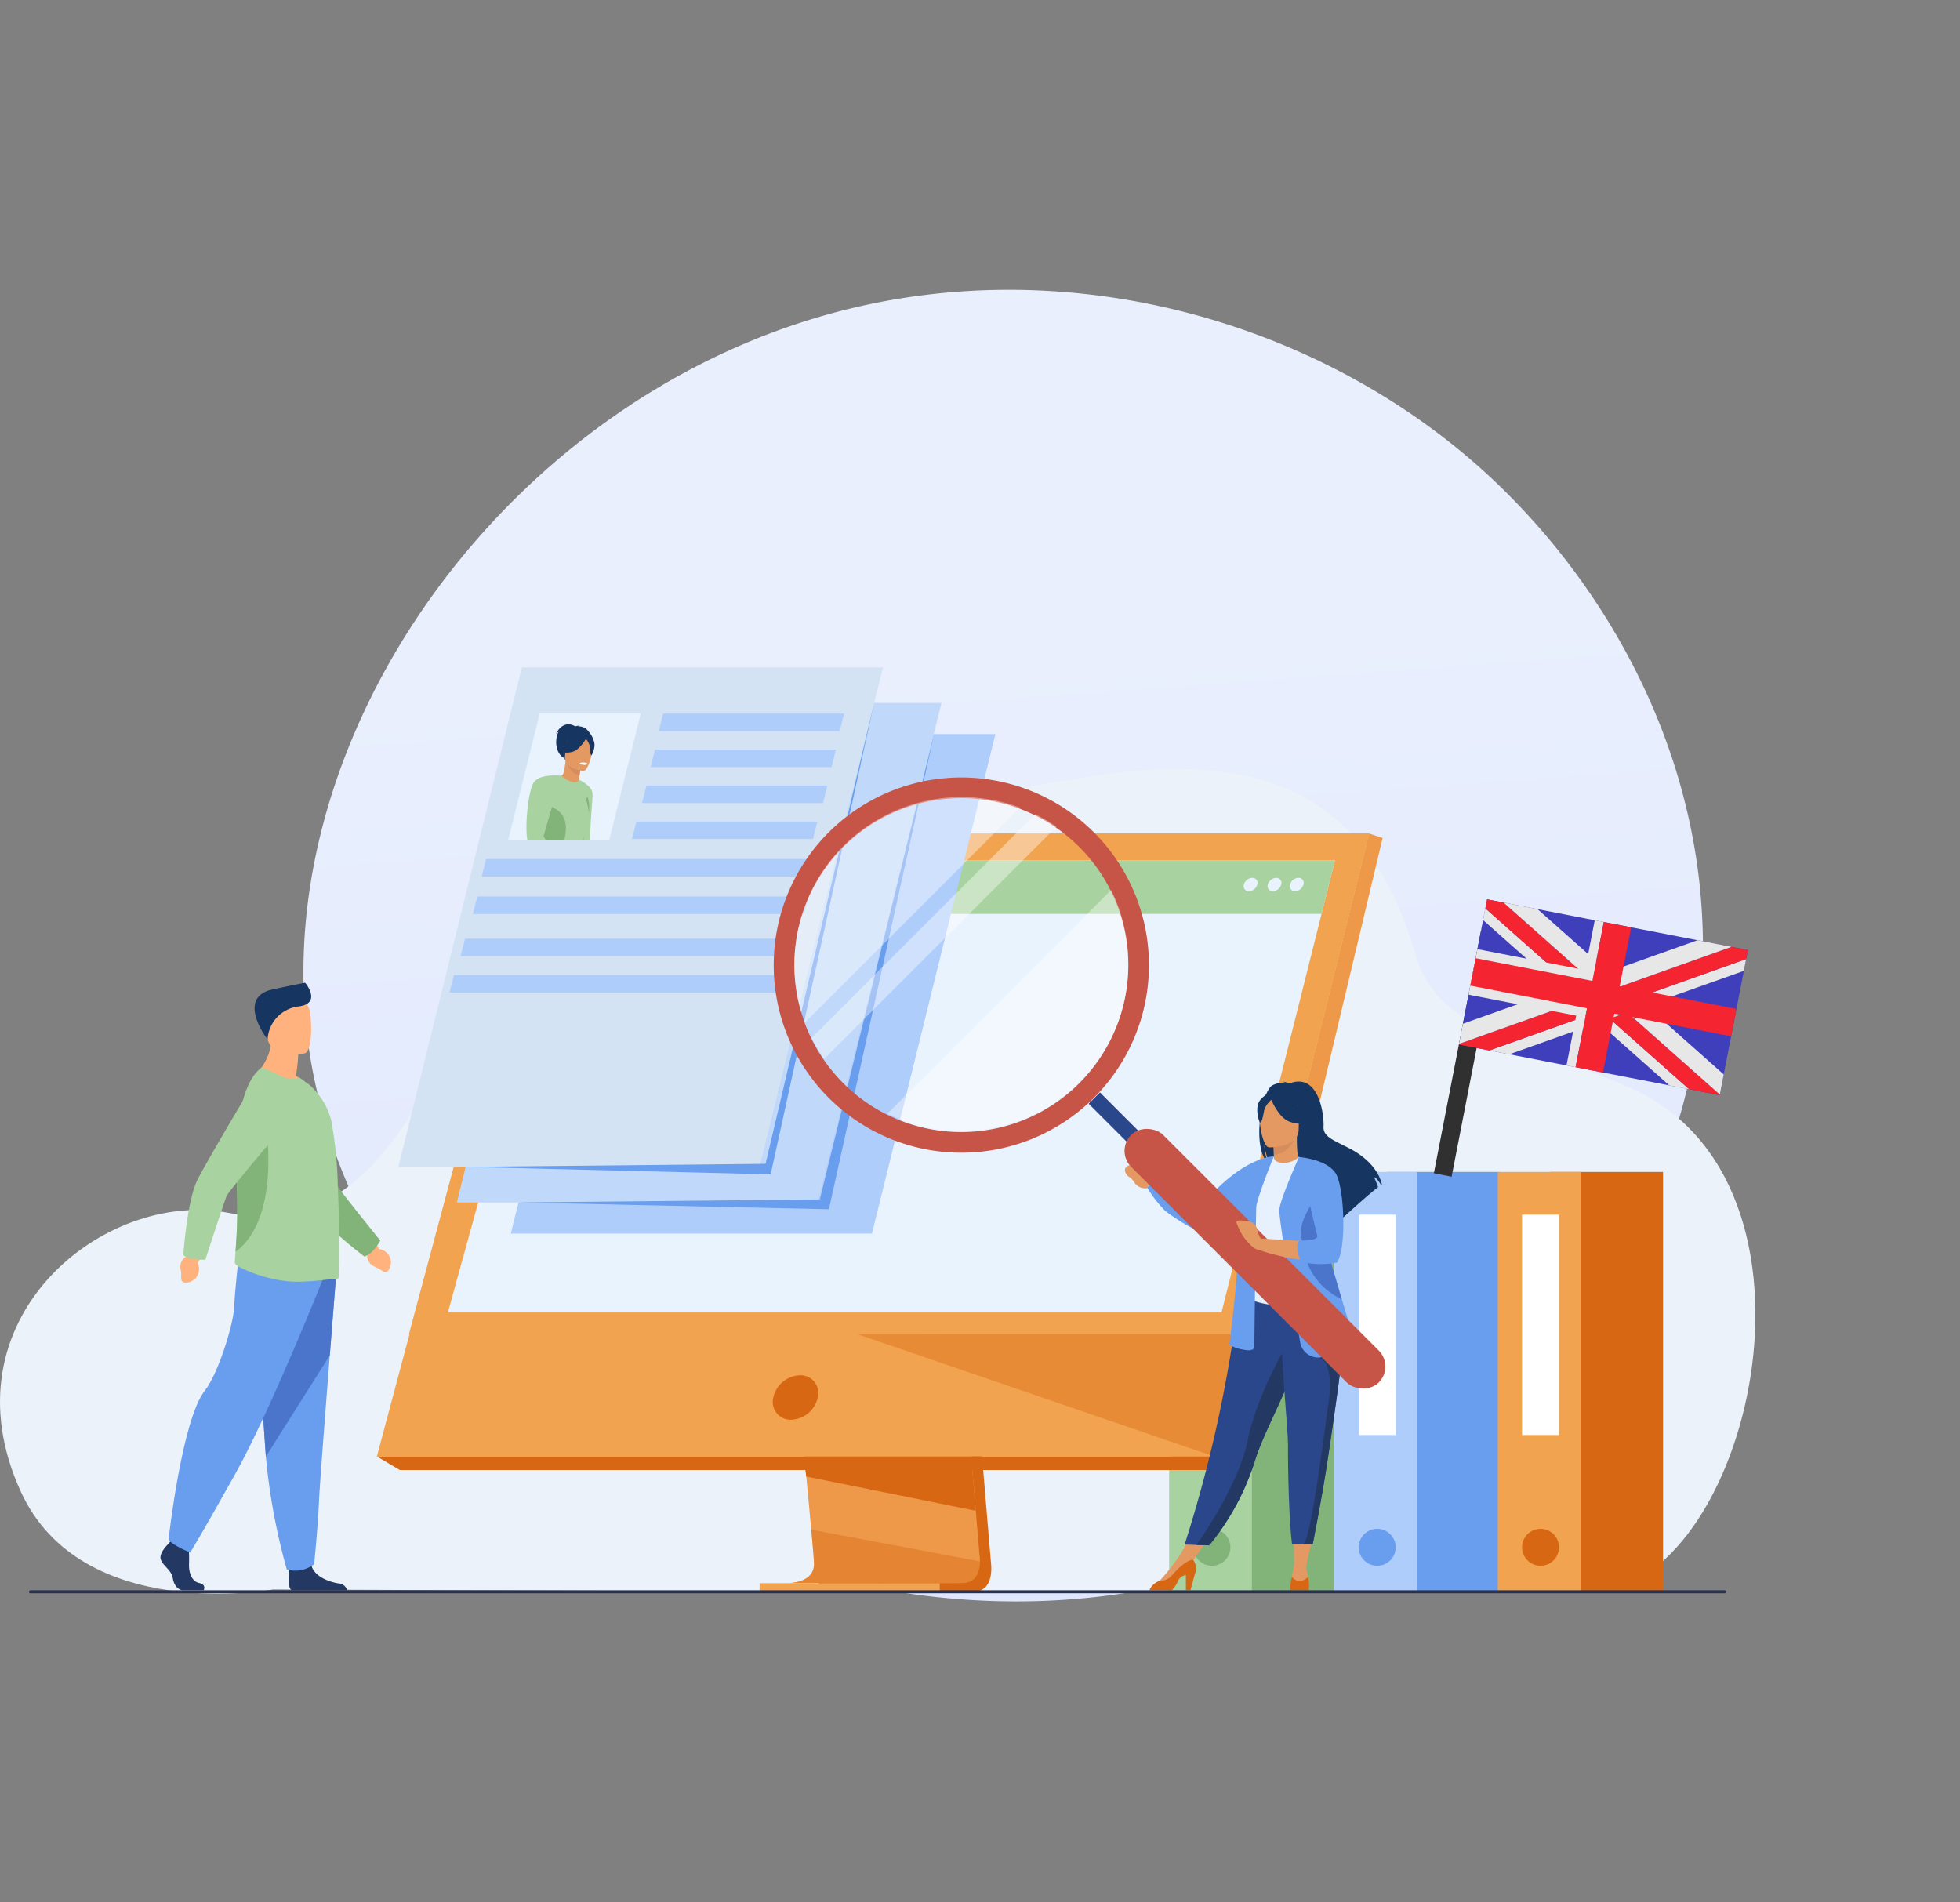 <svg xmlns="http://www.w3.org/2000/svg" xmlns:xlink="http://www.w3.org/1999/xlink" width="260.732" height="253.027" viewBox="0 0 260.732 253.027">
  <rect x="0" y="0" width="260.732" height="253.027" fill="#808080" stroke="none"/>
  <defs>
    <linearGradient id="linear-gradient" x1="1.086" y1="1.014" x2="0.335" y2="0.363" gradientUnits="objectBoundingBox">
      <stop offset="0" stop-color="#dae3fe"/>
      <stop offset="1" stop-color="#e9effd"/>
    </linearGradient>
    <clipPath id="clip-path">
      <path id="Path_1743" data-name="Path 1743" d="M786.235,87.179H772.8L777.006,70.3h13.436Z" transform="translate(-772.8 -70.3)" fill="none"/>
    </clipPath>
  </defs>
  <g id="Group_68" data-name="Group 68" transform="translate(-122.254 -2009)">
    <path id="Path_1846" data-name="Path 1846" d="M193.508,134.934c-17.279,40.684-63.3,63.473-103.219,57.328-6.495-1-24.3-3.979-40.065-18.039C19.877,147.158,13.386,93.568,37.867,55.8c17.818-27.488,49.757-43.066,80.106-42.289,6.538.168,31.591,1.2,53.608,19.358a82.56,82.56,0,0,1,16.8,19.056C203.471,75.531,204.769,108.419,193.508,134.934Z" transform="matrix(0.719, 0.695, -0.695, 0.719, 247.785, 1983.405)" fill="url(#linear-gradient)"/>
    <g id="Group_65" data-name="Group 65" transform="translate(-408.142 283.946)">
      <g id="Layer_2" data-name="Layer 2" transform="translate(530.396 1813.826)">
        <g id="Layer_1" data-name="Layer 1" transform="translate(0)">
          <path id="Path_1684" data-name="Path 1684" d="M36.323,263.554s-25.451,4.674-33.549-13.007c-10.51-22.939,11.083-40.332,27.643-37.091,36.086,7.061,27.395-70.837,85.309-54.939,16.285,4.47,60.283-22.086,72.554,20.494,2.918,10.125,13.256,11.24,28.264,17.667,29.371,12.573,15.942,67.09-5.046,67.3S36.323,263.554,36.323,263.554Z" transform="translate(-0.002 -140.885)" fill="#ebf2f9"/>
          <rect id="Rectangle_264" data-name="Rectangle 264" width="14.988" height="55.85" transform="translate(177.512 122.974) rotate(180)" fill="#82b479"/>
          <rect id="Rectangle_265" data-name="Rectangle 265" width="11.013" height="55.85" transform="translate(166.539 122.974) rotate(180)" fill="#a8d29f"/>
          <circle id="Ellipse_29" data-name="Ellipse 29" cx="2.458" cy="2.458" r="2.458" transform="translate(158.759 114.598)" fill="#82b479"/>
          <rect id="Rectangle_266" data-name="Rectangle 266" width="14.988" height="55.85" transform="translate(199.498 122.974) rotate(180)" fill="#699dee"/>
          <rect id="Rectangle_267" data-name="Rectangle 267" width="11.013" height="55.85" transform="translate(188.525 122.974) rotate(180)" fill="#afcdfb"/>
          <circle id="Ellipse_30" data-name="Ellipse 30" cx="2.458" cy="2.458" r="2.458" transform="translate(180.745 114.598)" fill="#699dee"/>
          <rect id="Rectangle_268" data-name="Rectangle 268" width="4.917" height="29.315" transform="translate(180.745 72.807)" fill="#fff"/>
          <rect id="Rectangle_269" data-name="Rectangle 269" width="14.988" height="55.85" transform="translate(221.227 122.974) rotate(180)" fill="#d86713"/>
          <rect id="Rectangle_270" data-name="Rectangle 270" width="11.013" height="55.85" transform="translate(210.253 122.974) rotate(180)" fill="#f1a34f"/>
          <circle id="Ellipse_31" data-name="Ellipse 31" cx="2.458" cy="2.458" r="2.458" transform="translate(202.474 114.598)" fill="#d86713"/>
          <rect id="Rectangle_271" data-name="Rectangle 271" width="4.917" height="29.315" transform="translate(202.474 72.807)" fill="#fff"/>
          <rect id="Rectangle_272" data-name="Rectangle 272" width="4.917" height="29.315" transform="translate(158.574 73.182)" fill="#fff"/>
          <path id="Path_1685" data-name="Path 1685" d="M1208.023,637.535l5.285,62.833s.554,3.809-2.28,3.816c-4.658.011-23.185,0-23.185,0s3.506-.793,3.464-2.577c-.05-2.1-6.177-64.667-6.177-64.667Z" transform="translate(-1081.48 -581.234)" fill="#d86713"/>
          <path id="Path_1686" data-name="Path 1686" d="M1170.282,691.153c.917,0,18.612.059,23.149,0,1.977-.024,2.324-1.757,2.34-2.879a5.625,5.625,0,0,0-.06-.935l-.137-1.634-.35-4.162-.309-3.678-.4-4.723-.335-3.989-3.759-44.65-22.893-.594s2.58,26.183,4.405,45.241c.2,2.124.4,4.16.576,6.061.059.606.114,1.2.169,1.777.169,1.8.324,3.459.458,4.921.071.771.136,1.487.2,2.143.233,2.57.369,4.212.371,4.523a2.657,2.657,0,0,1-.045.509C1173.285,691.086,1170.624,691.153,1170.282,691.153Z" transform="translate(-1065.419 -569.344)" fill="#ee9849"/>
          <path id="Path_1687" data-name="Path 1687" d="M595.317,252.8H705.229l-12.872,51.7-1.762,7.081L684.6,335.667H573.22Z" transform="translate(-523.087 -230.69)" fill="#f1a34f"/>
          <path id="Path_1688" data-name="Path 1688" d="M1867.35,252.8l1.784.595-20.042,84.071-2.372-1.8Z" transform="translate(-1685.208 -230.69)" fill="#ee9849"/>
          <path id="Path_1689" data-name="Path 1689" d="M686.971,1202.1H576.277l-3.057-1.8H684.6Z" transform="translate(-523.087 -1095.323)" fill="#d86713"/>
          <rect id="Rectangle_273" data-name="Rectangle 273" width="23.967" height="1.139" transform="translate(101.045 121.835)" fill="#f1a34f"/>
          <path id="Path_1690" data-name="Path 1690" d="M1225,1220.86l.124.87,22.539,4.554-.309-3.678-.148-1.746Z" transform="translate(-1117.863 -1114.085)" fill="#d86713"/>
          <path id="Path_1691" data-name="Path 1691" d="M1199,1318.68c.917,0,18.612.059,23.149,0,1.977-.025,2.324-1.757,2.34-2.879l-22.433-4.221c.233,2.57.369,4.212.371,4.523a2.666,2.666,0,0,1-.045.509C1202,1318.613,1199.341,1318.68,1199,1318.68Z" transform="translate(-1094.137 -1196.87)" fill="#d86713" opacity="0.4"/>
          <path id="Path_1692" data-name="Path 1692" d="M1303.84,1014.06l47.48,16.28,4.055-16.289Z" transform="translate(-1189.808 -925.362)" fill="#d86713" opacity="0.4"/>
          <path id="Path_1693" data-name="Path 1693" d="M639.8,252.8H749.715l-16.565,66.578-111.18.021Z" transform="translate(-567.573 -230.69)" fill="#f1a34f"/>
          <path id="Path_1694" data-name="Path 1694" d="M1175.626,1079.7a3.766,3.766,0,0,1,3.532-2.957,2.366,2.366,0,0,1,2.382,2.957,3.766,3.766,0,0,1-3.532,2.957A2.366,2.366,0,0,1,1175.626,1079.7Z" transform="translate(-1072.756 -982.569)" fill="#d86713"/>
          <path id="Path_1695" data-name="Path 1695" d="M681.24,353.726H784.151L795.806,307.3l.893-3.56.763-3.037,1.788-7.121H697.82l-1.963,7.121-.837,3.037-.981,3.56Z" transform="translate(-621.66 -267.904)" fill="#e9f3fe"/>
          <path id="Path_1696" data-name="Path 1696" d="M850.343,293.58H951.771l-1.788,7.121H848.38Z" transform="translate(-774.182 -267.904)" fill="#a8d29f"/>
          <path id="Path_1697" data-name="Path 1697" d="M1963.048,320.2a.674.674,0,0,1,.668.89,1.213,1.213,0,0,1-1.112.89.674.674,0,0,1-.668-.89A1.213,1.213,0,0,1,1963.048,320.2Z" transform="translate(-1790.323 -292.196)" fill="#e9f3fe"/>
          <path id="Path_1698" data-name="Path 1698" d="M1929.228,320.2a.674.674,0,0,1,.668.89,1.212,1.212,0,0,1-1.112.89.674.674,0,0,1-.668-.89A1.213,1.213,0,0,1,1929.228,320.2Z" transform="translate(-1759.46 -292.196)" fill="#e9f3fe"/>
          <path id="Path_1699" data-name="Path 1699" d="M1891.708,321.09a1.216,1.216,0,0,1,1.112-.89.675.675,0,0,1,.669.89,1.212,1.212,0,0,1-1.113.89A.672.672,0,0,1,1891.708,321.09Z" transform="translate(-1726.236 -292.196)" fill="#e9f3fe"/>
          <g id="man" transform="translate(21.345 41.957)">
            <path id="Path_1700" data-name="Path 1700" d="M245.138,1326.912s-1.312,1.214-1.049,2.077,1.438,1.438,1.6,2.492.8,1.629,1.374,1.629H249.8s.423-.742-.6-.962-1.408-1.462-1.344-2.612a20.647,20.647,0,0,0-.1-2.684l-2.172-.512Z" transform="translate(-244.053 -1252.296)" fill="#233862"/>
            <path id="Path_1701" data-name="Path 1701" d="M446.967,1362.458h-7.28a.6.6,0,0,1-.142-.043c-.485-.242-.334-2.1-.275-2.675.011-.107.019-.169.019-.169s2.556-2.045,2.908-.479c.01.049.024.1.038.144.443,1.465,2.427,2.13,3.573,2.316A1.246,1.246,0,0,1,446.967,1362.458Z" transform="translate(-422.133 -1281.646)" fill="#233862"/>
            <path id="Path_1702" data-name="Path 1702" d="M398.087,917.459s-.388,4.844-.844,10.67c-.62,7.909-1.366,17.624-1.44,19.464-.128,3.2-.639,8.309-.639,8.309a4.013,4.013,0,0,1-3.643.7,83.627,83.627,0,0,1-2.783-15.018l-.029-.381c-.575-7.861-1.469-24.412-1.469-24.412Z" transform="translate(-374.717 -878.565)" fill="#699dee"/>
            <path id="Path_1703" data-name="Path 1703" d="M398.087,917.486s-.388,4.844-.844,10.67l-8.5,13.456-.029-.381c-.575-7.861-1.469-24.412-1.469-24.412Z" transform="translate(-374.717 -878.592)" fill="#4a75cb"/>
            <path id="Path_1704" data-name="Path 1704" d="M276.973,897.993s-7,17.541-11.6,25.785-6.039,10.544-6.039,10.544-2.636-1.055-2.876-1.774c0,0,1.76-15.917,4.841-19.794,1.741-2.192,3.786-8.77,3.882-11.071s.623-6.853.623-6.853Z" transform="translate(-255.375 -858.526)" fill="#699dee"/>
            <path id="Path_1705" data-name="Path 1705" d="M558.394,875.65l.4.8a1.791,1.791,0,0,1,1.474,2.405s-.3.875-.862.6a12.483,12.483,0,0,0-1.089-.624,1.6,1.6,0,0,1-1.089-1.74l-.129-.693Z" transform="translate(-529.721 -841.023)" fill="#ffb27d"/>
            <path id="Path_1706" data-name="Path 1706" d="M391.305,561.047a20.539,20.539,0,0,0,.321-2.926l-3.557-2.861a7.115,7.115,0,0,1-2.389,5.826s4.732,2.329,7.466,1.467A6.547,6.547,0,0,0,391.305,561.047Z" transform="translate(-373.293 -548.654)" fill="#ffb27d"/>
            <path id="Path_1707" data-name="Path 1707" d="M406.821,509.27s-4.516.75-4.941-2.069-1.293-4.622,1.574-5.22,3.586.394,3.959,1.3S407.985,509,406.821,509.27Z" transform="translate(-387.655 -499.868)" fill="#ffb27d"/>
            <path id="Path_1708" data-name="Path 1708" d="M388.963,487.257a4.67,4.67,0,0,1,4.206-4.383c2.819-.415,1.112-2.771.787-3.143,0,0-2.155.411-4.36.895C384.973,481.641,388.476,486.7,388.963,487.257Z" transform="translate(-374.711 -479.73)" fill="#163560"/>
            <path id="Path_1709" data-name="Path 1709" d="M400.434,665.806a7.688,7.688,0,0,0,1.049-1.426s-5.131-6.375-5.548-7.036-3.534-11.267-3.534-11.267l-7.881-1.6s6.579,13.573,7.668,15.227c1.8,2.734,7.188,6.8,7.188,6.8A3.246,3.246,0,0,0,400.434,665.806Z" transform="translate(-372.235 -630.071)" fill="#82b479"/>
            <path id="Path_1710" data-name="Path 1710" d="M371,637.087a.442.442,0,0,1-.287.109c-1.027-.014-4.023.556-6.555.3a18.836,18.836,0,0,1-6.057-1.749c-.269-.121-.89-.452-.875-.753.01-.331.042-.809.087-1.412a75.392,75.392,0,0,0,.15-9.857c-.044-.775-.067-1.543-.07-2.3-.021-5.636,1.077-10.621,3.323-12.3.192-.137,1.389.466,2.471,1a3.615,3.615,0,0,0,2.643.29l1.245.9a9.439,9.439,0,0,1,2.957,4.723,53.106,53.106,0,0,1,.89,8.763c.068,1.588.123,3.19.137,4.711v.054c.013.15.013.315.013.466C371.124,633.933,371.068,637.032,371,637.087Z" transform="translate(-347.329 -597.789)" fill="#a8d29f"/>
            <path id="Path_1711" data-name="Path 1711" d="M358.16,721.311a75.4,75.4,0,0,0,.15-9.858c-.044-.775-.067-1.543-.07-2.3.936-2.274,1.7-3.916,1.7-3.916H362.3S364.027,717.043,358.16,721.311Z" transform="translate(-348.18 -685.517)" fill="#82b479"/>
            <path id="Path_1712" data-name="Path 1712" d="M277.293,890.287l-.447.771a1.793,1.793,0,0,1-1.2,2.551s-.9.226-.972-.394.055-.377-.074-1.252a1.6,1.6,0,0,1,.858-1.865l.51-.488Z" transform="translate(-271.901 -853.762)" fill="#ffb27d"/>
            <path id="Path_1713" data-name="Path 1713" d="M279.986,638.992a7.7,7.7,0,0,0,1.769.1s2.521-7.784,2.845-8.5,7.487-9.131,7.487-9.131L289.1,614s-7.747,12.944-8.534,14.76c-1.3,3-1.749,9.741-1.749,9.741A3.238,3.238,0,0,0,279.986,638.992Z" transform="translate(-275.779 -602.257)" fill="#a8d29f"/>
          </g>
          <path id="Path_1714" data-name="Path 1714" d="M824.964,168.026H776.92l16.424-66.446h48.044Z" transform="translate(-708.971 -92.696)" fill="#afcdfb"/>
          <path id="Path_1715" data-name="Path 1715" d="M742.914,120.617H694.87L711.294,54.17h48.044Z" transform="translate(-634.097 -49.432)" fill="#c0d8f9"/>
          <path id="Path_1716" data-name="Path 1716" d="M654,66.447H605.96L622.384,0h48.044Z" transform="translate(-552.964)" fill="#d4e3f4"/>
          <path id="Path_1717" data-name="Path 1717" d="M845.452,101.58l-15.2,61.9-39.942.4,41.148.905Z" transform="translate(-721.19 -92.696)" fill="#699dee"/>
          <path id="Path_1718" data-name="Path 1718" d="M762.133,54.17l-14.441,61.311-39.942.4,40.62,1Z" transform="translate(-645.851 -49.432)" fill="#699dee"/>
          <path id="Path_1719" data-name="Path 1719" d="M786.235,87.179H772.8L777.006,70.3h13.436Z" transform="translate(-705.212 -64.152)" fill="#e9f3fe"/>
          <path id="Path_1720" data-name="Path 1720" d="M1025.973,72.633H1001.9l.592-2.333h24.073Z" transform="translate(-914.275 -64.152)" fill="#afcdfb"/>
          <path id="Path_1721" data-name="Path 1721" d="M1013.554,127.373H989.48l.592-2.333h24.074Z" transform="translate(-902.941 -114.104)" fill="#afcdfb"/>
          <path id="Path_1722" data-name="Path 1722" d="M1000.574,182.112H976.5l.593-2.332h24.073Z" transform="translate(-891.096 -164.057)" fill="#afcdfb"/>
          <path id="Path_1723" data-name="Path 1723" d="M985.343,236.852H961.27l.592-2.332h24.073Z" transform="translate(-877.198 -214.009)" fill="#afcdfb"/>
          <path id="Path_1724" data-name="Path 1724" d="M776.709,293.852H732.64l.593-2.332H777.3Z" transform="translate(-668.564 -266.024)" fill="#afcdfb"/>
          <path id="Path_1725" data-name="Path 1725" d="M763.259,350.843H719.19l.593-2.333h44.068Z" transform="translate(-656.291 -318.03)" fill="#afcdfb"/>
          <path id="Path_1726" data-name="Path 1726" d="M744.639,415.032H700.57l.592-2.332h44.069Z" transform="translate(-639.299 -376.606)" fill="#afcdfb"/>
          <path id="Path_1727" data-name="Path 1727" d="M727.709,470.452H683.64l.592-2.332H728.3Z" transform="translate(-623.85 -427.179)" fill="#afcdfb"/>
          <g id="Group_64" data-name="Group 64" transform="translate(67.588 6.148)" clip-path="url(#clip-path)">
            <path id="Path_1728" data-name="Path 1728" d="M935.436,279.664s.787-.359,1.095-.25,1.142.471,1.124.832-1.358.761-2.252.324S935.436,279.664,935.436,279.664Z" transform="translate(-920.827 -261.106)" fill="#e49963"/>
            <path id="Path_1729" data-name="Path 1729" d="M885.269,181.594a.554.554,0,0,1-.056.125c-.262.427-4.635.449-5.131.087-.223-.16-.291-2.37-.3-4.764-.009-2.96.076-6.2.076-6.2s1.708.793,1.792,1.769-.636,6.842-.136,7.2,2.8.4,3.569.631A2.052,2.052,0,0,1,885.269,181.594Z" transform="translate(-870.426 -162.047)" fill="#a8d2a0"/>
            <path id="Path_1730" data-name="Path 1730" d="M849.686,87.339a1.651,1.651,0,0,0-1.1-.362.531.531,0,0,1,.253-.082,1.759,1.759,0,0,0-.646.081s-1.526-1.05-2.561,1c0,0,.151-.145.35-.305-.6,1.177-.4,3.1.938,3.613C847.789,91.616,852.747,90.529,849.686,87.339Z" transform="translate(-839.26 -85.272)" fill="#163560"/>
            <path id="Path_1731" data-name="Path 1731" d="M855.922,145.845a2.5,2.5,0,0,1-1.557.08,1.986,1.986,0,0,1-.887-1.1c.268-.018.39-.367.585-1.913l.115.038,1.937.652s-.126.62-.2,1.21C855.846,145.3,855.815,145.777,855.922,145.845Z" transform="translate(-846.422 -136.56)" fill="#e49963"/>
            <path id="Path_1732" data-name="Path 1732" d="M863.417,144s-.126.62-.2,1.21a2.378,2.378,0,0,1-1.733-1.861Z" transform="translate(-853.724 -136.961)" fill="#d68d5d"/>
            <path id="Path_1733" data-name="Path 1733" d="M854.212,99.313a5.885,5.885,0,0,1-.5-1.8,2.025,2.025,0,0,1,2.586-2.052,2.864,2.864,0,0,1,1.122.6c.415.366.986,1.114.016,2.838l-.27.59Z" transform="translate(-846.633 -93.167)" fill="#163560"/>
            <path id="Path_1734" data-name="Path 1734" d="M861.6,109.647s-2.638-.3-2.427-1.938.012-2.783,1.705-2.661,1.94.787,2,1.353S862.3,109.683,861.6,109.647Z" transform="translate(-851.61 -102.001)" fill="#e49963"/>
            <path id="Path_1735" data-name="Path 1735" d="M888.991,198.112c-.022-.192.39-.282.465-.1a3.619,3.619,0,0,1,.156,1.056,6.716,6.716,0,0,1-.275,2.118Z" transform="translate(-878.829 -186.752)" fill="#82b479"/>
            <path id="Path_1736" data-name="Path 1736" d="M854.826,102.321c-.342-.546-.663-.478-.855-.35-.458-.924-2.416.073-2.416.073a3.16,3.16,0,0,1-1.265,1.718,2.2,2.2,0,0,0,1.585.217c.9-.11,1.692-1.268,1.989-1.756a2.124,2.124,0,0,1,.485.852c.077.437.024,1.3.279,1.3C854.628,104.376,855.337,103.139,854.826,102.321Z" transform="translate(-843.513 -98.843)" fill="#163560"/>
            <path id="Path_1737" data-name="Path 1737" d="M881.84,144.829s.022.214.544.249c0,0,.437.03.455-.2A1.413,1.413,0,0,0,881.84,144.829Z" transform="translate(-872.304 -138.252)" fill="#fff"/>
            <path id="Path_1738" data-name="Path 1738" d="M886.7,240.982a.558.558,0,0,1-.056.125c-.262.427-4.635.449-5.131.087-.223-.16-.3-2.906.319-5.275.146,1.419-.122,4.256.622,4.488C883.3,240.673,885.6,240.678,886.7,240.982Z" transform="translate(-871.858 -221.435)" fill="#82b479"/>
            <path id="Path_1739" data-name="Path 1739" d="M791.945,171.1c-1.733,5.005-.944,5.91-1.563,6.344,0,0-.525.15-.525.152-.643.426-.578-.183-2.5.369a31.591,31.591,0,0,1-3.094.787,6.118,6.118,0,0,1-1.043.1c-.593-.007-1.015-.165-1.105-.578-.262-1.2,2.111-3.984,1.885-6.122L784,172.09a2.274,2.274,0,0,1,.057-.622,13.274,13.274,0,0,1,2.136-4.074,13.87,13.87,0,0,1,2.149-2.594c2.037,1.6,2.378.533,2.378.533S792.536,169.389,791.945,171.1Z" transform="translate(-781.285 -156.533)" fill="#a8d2a0"/>
            <path id="Path_1740" data-name="Path 1740" d="M790.052,215.489h0c-.642.426-.763-.134-2.681.418a31.6,31.6,0,0,1-3.094.787,6.133,6.133,0,0,0-1.043.1c-.593-.007-1.015-.165-1.106-.578-.262-1.2,2.111-3.984,1.885-6.122l-.005-.055a1.935,1.935,0,0,1,.057-.622,11.615,11.615,0,0,1,1.9-3.033c.423.582,4.183.458,2.649,5.464C788.145,213.374,789.981,214.241,790.052,215.489Z" transform="translate(-781.294 -194.479)" fill="#82b479"/>
            <path id="Path_1741" data-name="Path 1741" d="M866.079,313.051a2.75,2.75,0,0,1,1.189.112c.352.2,1.045.681.95.875s-.991.194-1.336-.06-.653-.029-1.088-.24S866.079,313.051,866.079,313.051Z" transform="translate(-857.534 -291.803)" fill="#e49963"/>
            <path id="Path_1742" data-name="Path 1742" d="M805.346,164.366s-3-.35-3.723,1.028-1.217,6.472-.631,8.1,4.776,4.27,5.261,4.417.893-.576.883-.662-4.185-4.466-4.111-4.855S805.346,164.366,805.346,164.366Z" transform="translate(-798.29 -156.103)" fill="#a8d2a0"/>
          </g>
          <path id="Path_1744" data-name="Path 1744" d="M1970.494,1313.69l-1.071,4.512-1.6-.01-.058-4.5Z" transform="translate(-1795.662 -1198.796)" fill="#e49963"/>
          <path id="Path_1745" data-name="Path 1745" d="M1800.506,1309.694l-3.048,4.32-1.188-1.525,1.834-3.388Z" transform="translate(-1639.17 -1194.607)" fill="#e49963"/>
          <path id="Path_1746" data-name="Path 1746" d="M1917.152,630.554a3.1,3.1,0,0,1,1.682-.322.787.787,0,0,0-.355-.168,2.612,2.612,0,0,1,.931.242c4.005-1.543,4.635,4.354,4.548,5.724s1.346,1.817,3.429,2.9c3.976,2.06,4.325,4.817,4.325,4.817q-.046.028-.1.063c-.2-.334-.6-.962-.946-1.057a14.141,14.141,0,0,1,.551,1.342c-1.173.892-3.367,2.87-4.9,4.271a2.165,2.165,0,0,0-.1-.868l-.189,1.137c-.819.752-1.383,1.282-1.383,1.282.1-1.107-5.007-6.95-7.672-8.7a7.71,7.71,0,0,1-.9-2.775,7.291,7.291,0,0,0,.546,2.511C1914.37,638.874,1915.684,631.388,1917.152,630.554Z" transform="translate(-1747.892 -574.947)" fill="#163560"/>
          <path id="Path_1747" data-name="Path 1747" d="M1935.119,717.525a3.688,3.688,0,0,0,2.264.414,2.939,2.939,0,0,0,1.509-1.446c-.39-.078-.5-.612-.494-2.913l-.175.035-2.961.586s.067.932.07,1.81C1935.333,716.748,1935.288,717.447,1935.119,717.525Z" transform="translate(-1765.875 -651.171)" fill="#e49963"/>
          <path id="Path_1748" data-name="Path 1748" d="M1936.74,714.566s.067.932.07,1.809c1.656-.046,2.536-1.558,2.891-2.4Z" transform="translate(-1767.355 -651.536)" fill="#d68d5d"/>
          <path id="Path_1749" data-name="Path 1749" d="M1920.555,646.782a8.7,8.7,0,0,0,1.077-2.545c.149-.838-.278-3.943-3.4-3.5a4.237,4.237,0,0,0-1.758.665c-.678.457-1.655,1.446-.561,4.154l.283.916Z" transform="translate(-1747.902 -584.661)" fill="#163560"/>
          <path id="Path_1750" data-name="Path 1750" d="M1801.8,979.96l1.569.048,1.7.052a33.547,33.547,0,0,0,6.122-11.37q.077-.244.163-.494c1.205-3.513,3.7-7.922,5.018-11.914.21-.636.4-1.234.567-1.8.054-.182.107-.359.157-.535A42.521,42.521,0,0,0,1818.61,946l-9.5.076A177.3,177.3,0,0,1,1801.8,979.96Z" transform="translate(-1644.217 -863.264)" fill="#2b478b"/>
          <path id="Path_1751" data-name="Path 1751" d="M1886.17,755.941a21.328,21.328,0,0,1-.664,6.463,12.772,12.772,0,0,0,8.906.546c.057-.018,3.637-.736,3.637-.736-.081-.183-1.069-3.312-1.147-3.48a13.47,13.47,0,0,1-1.283-3.93,14.336,14.336,0,0,1-.117-3.79,30.375,30.375,0,0,1,1.173-5.947,30.916,30.916,0,0,1-3.923-1.341,3.078,3.078,0,0,1-2.116.787c-.962-.021-1.276-.433-1.224-.883-1.027.571-1.845,1.111-1.845,1.111-.875,1.516-2.642,2.988-2.771,5.312C1884.761,750.62,1886.169,755.819,1886.17,755.941Z" transform="translate(-1719.952 -678.593)" fill="#e7f1fd"/>
          <path id="Path_1752" data-name="Path 1752" d="M1753.45,749.167c1.4-1.629,5.01-5.16,8.74-5.6l-3.219,6.271a2.771,2.771,0,0,1-1.137,1.7,18.605,18.605,0,0,1-5.3,2.212,27.714,27.714,0,0,1-4.758-2.886,16.49,16.49,0,0,1-2.379-3.043l.409-1.368s2.569,1.437,3.491,1.85c.525.237,1.73.8,2.58,1.2A1.327,1.327,0,0,0,1753.45,749.167Z" transform="translate(-1592.749 -678.538)" fill="#699dee"/>
          <path id="Path_1753" data-name="Path 1753" d="M1916.79,661.164s3.92.065,3.923-2.377.511-4.078-1.992-4.222-2.99.787-3.19,1.6S1915.77,661.085,1916.79,661.164Z" transform="translate(-1747.957 -597.303)" fill="#e49963"/>
          <path id="Path_1754" data-name="Path 1754" d="M1932.08,648.834s1.073,2.865,2.72,3.288a3.247,3.247,0,0,0,2.362-.017,4.666,4.666,0,0,1-1.526-2.756S1932.889,647.473,1932.08,648.834Z" transform="translate(-1763.102 -591.636)" fill="#163560"/>
          <path id="Path_1755" data-name="Path 1755" d="M1914.4,651.816a3.451,3.451,0,0,0-1,1.262c-.2.623-.283,1.9-.657,1.858,0,0-.809-1.948.1-3.05C1913.815,650.719,1914.4,651.816,1914.4,651.816Z" transform="translate(-1745.161 -594.383)" fill="#163560"/>
          <path id="Path_1756" data-name="Path 1756" d="M1714.4,758.4a2.447,2.447,0,0,0-2.743-1.711c-.251.079-.986.372-.516,1.158.35.579.5.28,1.04,1.059a1.735,1.735,0,0,0,1.81.861Z" transform="translate(-1561.344 -690.482)" fill="#e49963"/>
          <path id="Path_1757" data-name="Path 1757" d="M1965.735,1362.4a4.34,4.34,0,0,0,.2,1.85s.262,1.2-.916,1.218-1.468-.087-1.335-.823.387-2,.387-2Z" transform="translate(-1791.92 -1243.246)" fill="#e49963"/>
          <path id="Path_1758" data-name="Path 1758" d="M1962.721,1384.96s.025.016.073.039h2.312a.549.549,0,0,0,.066-.039,5.766,5.766,0,0,0-.087-1.73c-1.335,1.224-2.17-.03-2.17-.03A6.206,6.206,0,0,0,1962.721,1384.96Z" transform="translate(-1791.062 -1262.227)" fill="#d86713"/>
          <path id="Path_1759" data-name="Path 1759" d="M1763.782,1351.478a29.506,29.506,0,0,0,2.84-3.638l1.615.827-3.611,3.392-.846-.111Z" transform="translate(-1609.521 -1229.959)" fill="#e49963"/>
          <path id="Path_1760" data-name="Path 1760" d="M1748.38,1361.4h2.974a4.224,4.224,0,0,0,.886-1.374,1.467,1.467,0,0,1,.984-.657v2.012h.612l.584-2.135a1.965,1.965,0,0,0-.24-1.907c-.315,0-1.161.215-2.766,2.024a2.1,2.1,0,0,1-1.689.787l-.024.013A2.143,2.143,0,0,0,1748.38,1361.4Z" transform="translate(-1595.469 -1238.628)" fill="#d86713"/>
          <path id="Path_1761" data-name="Path 1761" d="M1875.672,743.57s-2.268,5.6-2.335,6.734-.262,18.541-.262,18.541.134.8-1.4.467a5.177,5.177,0,0,1-1.935-.667s1.468-10.739,1.067-14.475,3.066-9.822,3.066-9.822Z" transform="translate(-1706.215 -678.538)" fill="#699dee"/>
          <path id="Path_1762" data-name="Path 1762" d="M1819.74,1051.862l1.7.052a33.547,33.547,0,0,0,6.122-11.37q.077-.244.163-.494c1.205-3.513,3.7-7.922,5.018-11.914.21-.636.4-1.234.567-1.8.054-.182.107-.359.157-.535l-1.4-1.062s-4.2,6.8-5.5,13.206C1825.437,1043.505,1820.912,1050.2,1819.74,1051.862Z" transform="translate(-1660.588 -935.117)" fill="#233862"/>
          <path id="Path_1763" data-name="Path 1763" d="M1949.268,1019.65c-.025,3.114.133,10.273.539,13.237h1.505c.832,0,1.246-.012,1.246-.012,1.018-5.153,1.741-9.418,2.269-13.092.432-3.015.816-5.6,1.112-7.825s.5-4.111.578-5.7c.011-.249.02-.492.025-.728s.005-.467,0-.691l-8.211-.8C1948.437,1009.5,1949.281,1017.84,1949.268,1019.65Z" transform="translate(-1777.931 -916.228)" fill="#2b478b"/>
          <path id="Path_1764" data-name="Path 1764" d="M1982.42,1056.038c.832,0,1.246-.012,1.246-.012,1.018-5.153,1.741-9.418,2.269-13.092.432-3.015.816-5.6,1.112-7.825s.5-4.111.578-5.7l-3.013,1.772s1.924.679,1.189,5.815S1983.442,1055.31,1982.42,1056.038Z" transform="translate(-1809.04 -939.379)" fill="#233862"/>
          <path id="Path_1765" data-name="Path 1765" d="M1948.689,769.75a2.445,2.445,0,0,0,2.58,1.823,24.2,24.2,0,0,0,4.847-1.467s-.855-2.7-1.919-6.253c-1.289-4.3-2.884-9.838-3.634-13.329a21.678,21.678,0,0,1-.409-2.382l-1.662-3.222s-2.475,5.556-2.609,6.957S1948.689,769.75,1948.689,769.75Z" transform="translate(-1775.695 -679.77)" fill="#699dee"/>
          <path id="Path_1766" data-name="Path 1766" d="M1978.981,813.285c.087,2.268.623,6.671,5.381,9.028l.037.018c-1.287-4.3-2.883-9.84-3.632-13.331C1979.895,810.3,1978.932,812.035,1978.981,813.285Z" transform="translate(-1805.9 -738.246)" fill="#4a75cb"/>
          <rect id="Rectangle_274" data-name="Rectangle 274" width="2.123" height="8.44" transform="translate(144.822 58.049) rotate(-45)" fill="#2b478b"/>
          <rect id="Rectangle_275" data-name="Rectangle 275" width="6.015" height="46.575" rx="3.008" transform="translate(148.349 64.328) rotate(-45)" fill="#c65447"/>
          <path id="Path_1767" data-name="Path 1767" d="M1184.093,174.8a24.959,24.959,0,1,0,35.3,0A24.959,24.959,0,0,0,1184.093,174.8Zm33.353,33.353a22.21,22.21,0,1,1,0-31.409A22.21,22.21,0,0,1,1217.446,208.15Z" transform="translate(-1073.862 -152.838)" fill="#c65447"/>
          <path id="Path_1768" data-name="Path 1768" d="M1920.161,751.588l-2.187-6.748a33.405,33.405,0,0,1,4.157,1.523,9.682,9.682,0,0,1,1.406,3.7s.568,6.2-.7,8.469c0,0-4,.8-10.408-1.4v-1.466s7,.366,8.439.534Z" transform="translate(-1745.171 -679.697)" fill="#e49963"/>
          <path id="Path_1769" data-name="Path 1769" d="M1973.33,744.87s4.062.287,5.04,2.465,1.29,9.428.045,11.563a11.342,11.342,0,0,1-4.746-.079l-.112-.022s-.967-2.367-.1-2.835c0,0,2.557.133,2.291-.712S1973.33,744.87,1973.33,744.87Z" transform="translate(-1800.53 -679.724)" fill="#699dee"/>
          <path id="Path_1770" data-name="Path 1770" d="M1884.053,844.089a3.5,3.5,0,0,1-.677-1.367,1.484,1.484,0,0,0-1.452-1.329c-.964-.126-1.377-.141-1.374.131a7.19,7.19,0,0,0,2.169,3.3C1884.1,845.956,1884.053,844.089,1884.053,844.089Z" transform="translate(-1716.079 -767.727)" fill="#e49963"/>
          <path id="Path_1771" data-name="Path 1771" d="M1264.265,223.35l-29.745,29.745a22.306,22.306,0,0,0,1.662,2.818l30.9-30.9A22.172,22.172,0,0,0,1264.265,223.35Z" transform="translate(-1126.55 -203.816)" fill="#fff" opacity="0.4"/>
          <path id="Path_1772" data-name="Path 1772" d="M1238.343,198.659a22.234,22.234,0,0,0-28.594,28.6Z" transform="translate(-1102.669 -180.007)" fill="#fff" opacity="0.4"/>
          <path id="Path_1773" data-name="Path 1773" d="M1349.85,368.434a22.217,22.217,0,0,0,29.758-29.754Z" transform="translate(-1231.794 -309.059)" fill="#fff" opacity="0.4"/>
          <path id="Path_1774" data-name="Path 1774" d="M44.2,1404.172H269.618a.2.2,0,0,0,.2-.2h0a.2.2,0,0,0-.2-.2H44.2a.2.2,0,0,0-.2.2h0A.2.2,0,0,0,44.2,1404.172Z" transform="translate(-40.152 -1280.997)" fill="#283250"/>
        </g>
      </g>
      <g id="Layer_2-2" data-name="Layer 2" transform="translate(728.221 1844.687) rotate(11)">
        <g id="Слой_1" data-name="Слой 1">
          <rect id="Rectangle_282" data-name="Rectangle 282" width="2.406" height="32.868" transform="translate(0 4.252)" fill="#303030"/>
          <rect id="Rectangle_283" data-name="Rectangle 283" width="35.344" height="19.675" fill="#3f3fbc"/>
          <path id="Path_1838" data-name="Path 1838" d="M31.207,18.452H28.516L0,1.591V0Z" transform="translate(0 1.222)" fill="#e7e7e8"/>
          <path id="Path_1839" data-name="Path 1839" d="M35.344,19.59v.085H31.207L0,1.222V0H2.222Z" fill="#f42530"/>
          <path id="Path_1840" data-name="Path 1840" d="M33.122,16.861V19.59L0,0H4.613Z" transform="translate(2.222 0)" fill="#e7e7e8"/>
          <path id="Path_1841" data-name="Path 1841" d="M31.207,0V1.6L2.691,18.452H0Z" transform="translate(4.136 1.222)" fill="#e7e7e8"/>
          <path id="Path_1842" data-name="Path 1842" d="M35.344,0V1.222L4.136,19.675H0V19.59L33.122,0Z" fill="#f42530"/>
          <path id="Path_1843" data-name="Path 1843" d="M33.122,0,0,19.59V16.861L28.509,0Z" fill="#e7e7e8"/>
          <path id="Path_1844" data-name="Path 1844" d="M0,6.75H14.585V0h1.23V19.675h-1.23v-6.75H0Z" fill="#e7e7e8"/>
          <path id="Path_1845" data-name="Path 1845" d="M35.344,7.981v3.713H19.521v7.981H15.815V11.694H0V7.981H15.815V0h3.706V7.981Z" fill="#f42530"/>
        </g>
      </g>
    </g>
  </g>
</svg>
